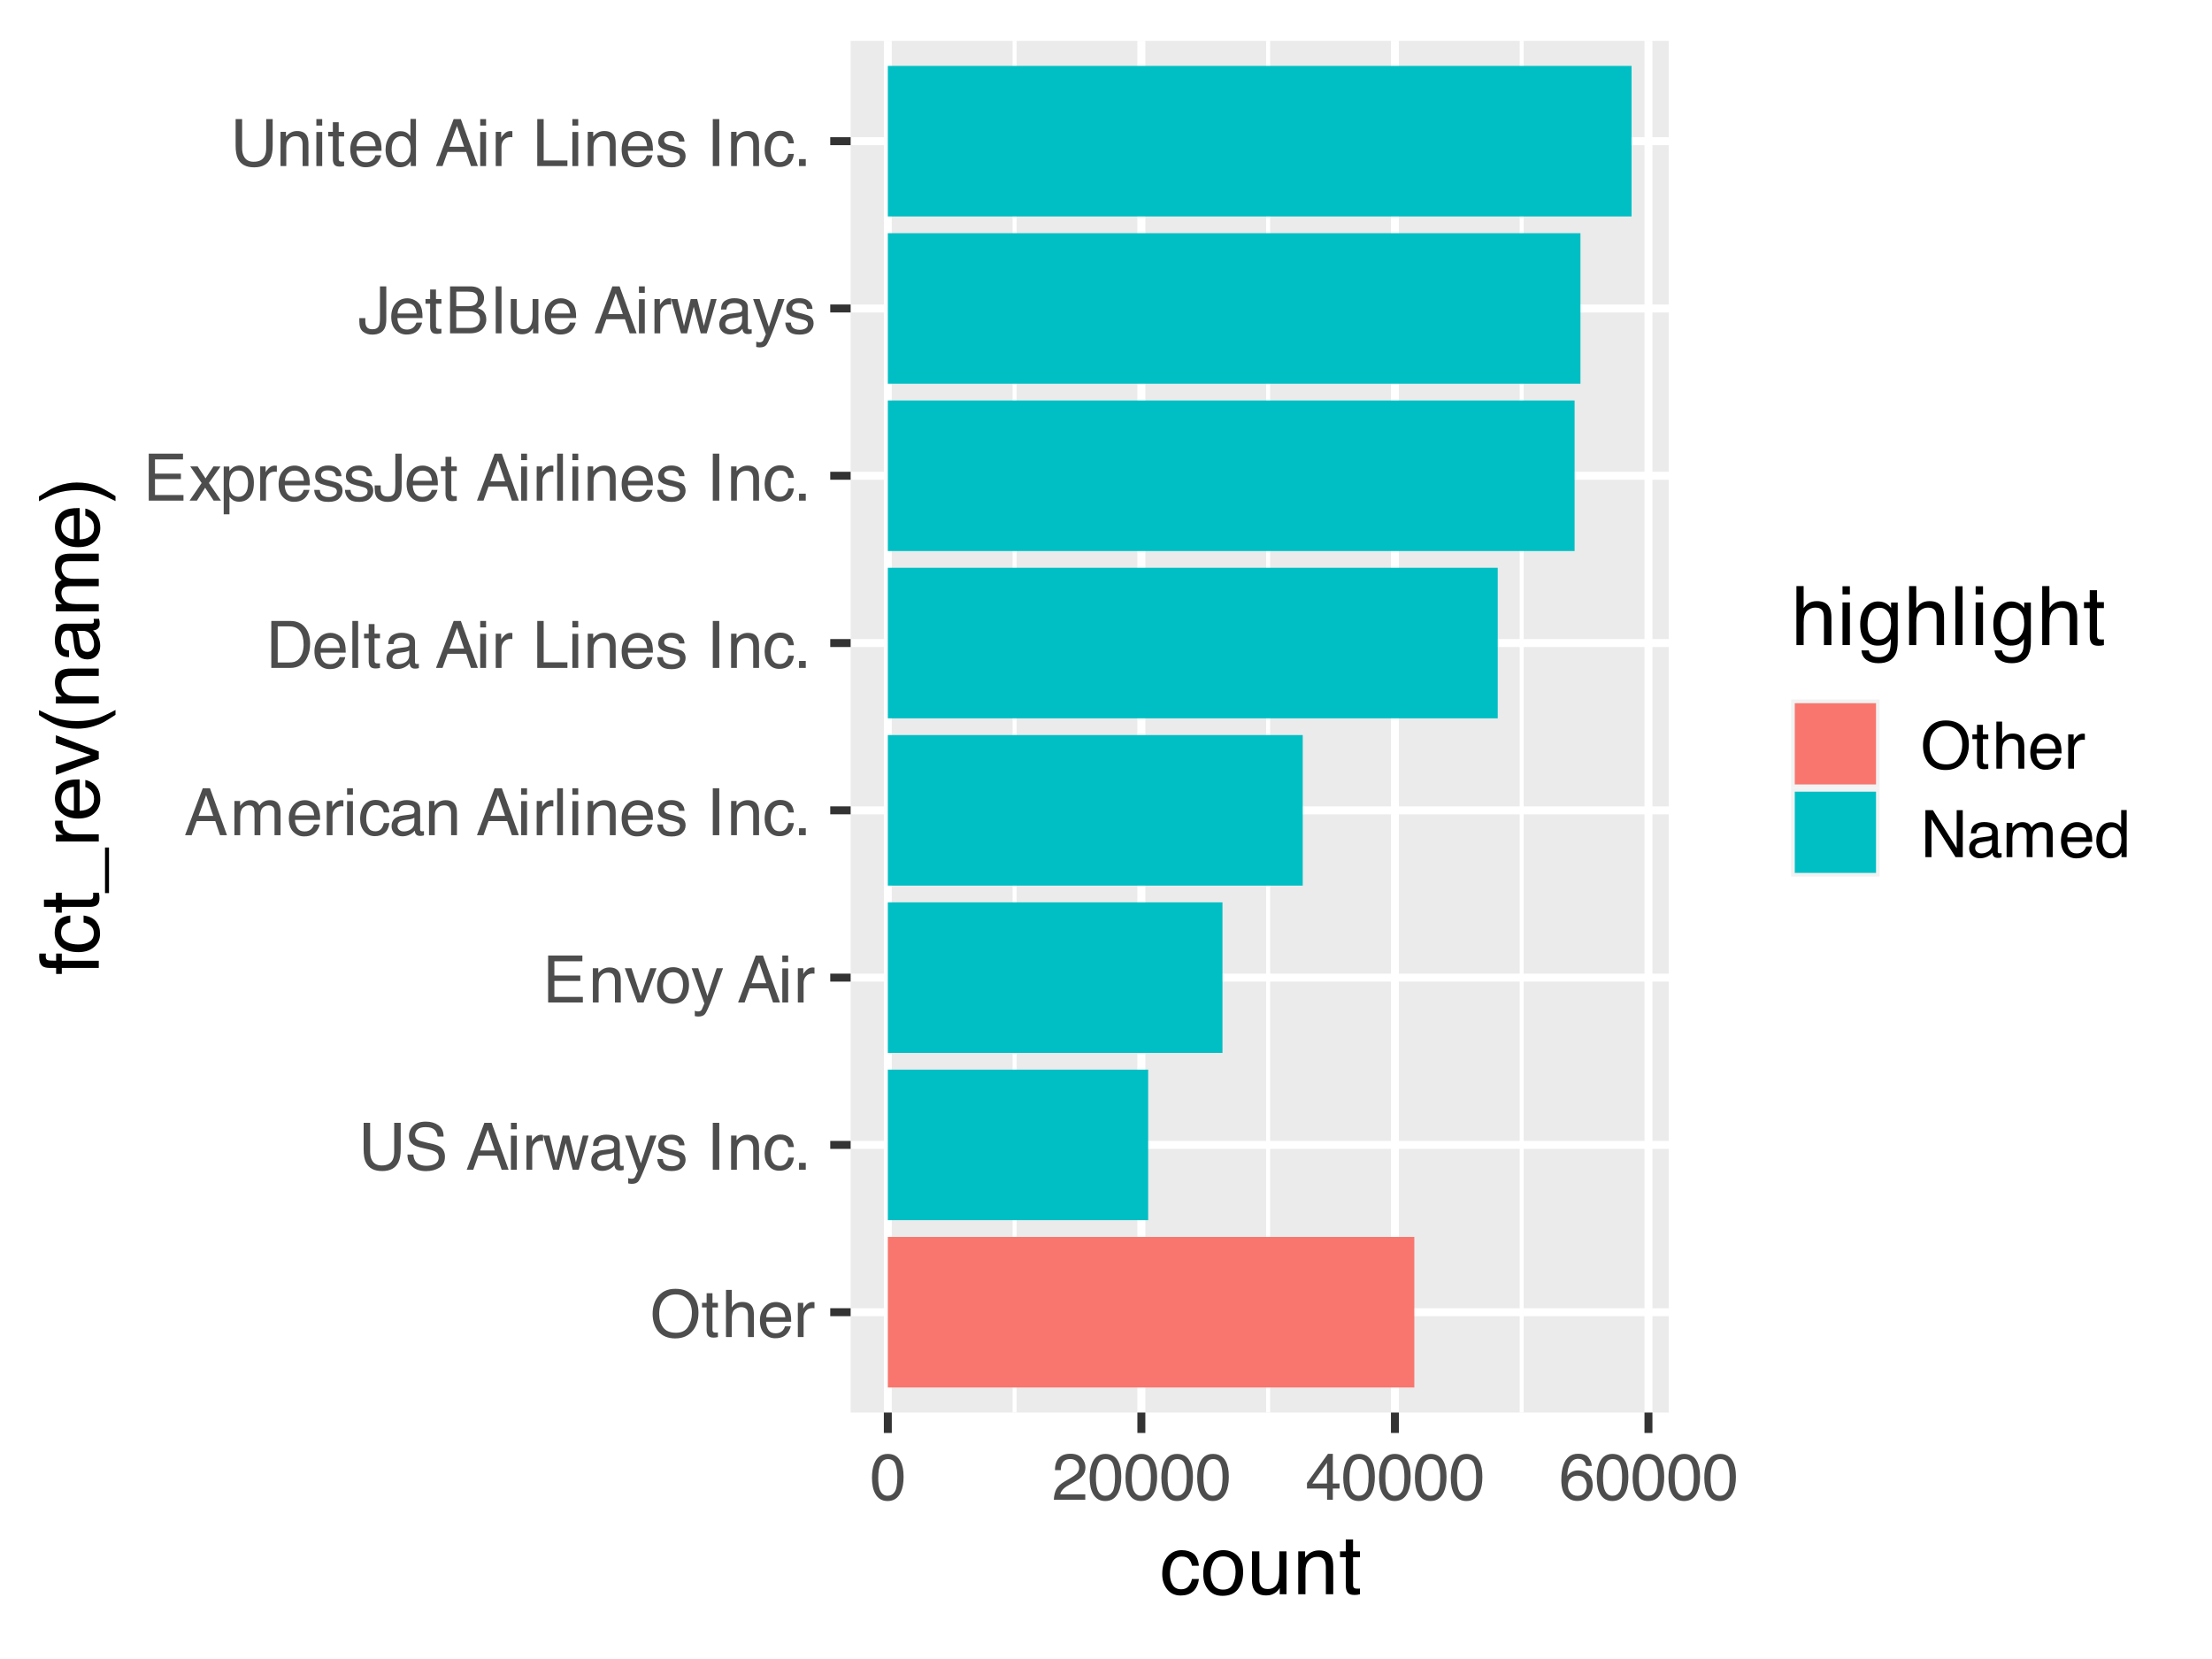 <?xml version="1.0" encoding="UTF-8"?>
<svg xmlns="http://www.w3.org/2000/svg" xmlns:xlink="http://www.w3.org/1999/xlink" width="432" height="324" viewBox="0 0 432 324">
<defs>
<g>
<g id="glyph-0-0">
<path d="M 0.406 0 L 0.406 -9.172 L 7.703 -9.172 L 7.703 0 Z M 6.547 -1.156 L 6.547 -8.031 L 1.562 -8.031 L 1.562 -1.156 Z M 6.547 -1.156 "/>
</g>
<g id="glyph-0-1">
<path d="M 4.938 -9.422 C 6.551 -9.422 7.75 -8.898 8.531 -7.859 C 9.145 -7.047 9.453 -6.008 9.453 -4.75 C 9.453 -3.375 9.102 -2.234 8.406 -1.328 C 7.582 -0.266 6.414 0.266 4.906 0.266 C 3.5 0.266 2.391 -0.195 1.578 -1.125 C 0.859 -2.031 0.5 -3.172 0.5 -4.547 C 0.5 -5.785 0.805 -6.848 1.422 -7.734 C 2.211 -8.859 3.383 -9.422 4.938 -9.422 Z M 5.062 -0.844 C 6.156 -0.844 6.945 -1.234 7.438 -2.016 C 7.926 -2.805 8.172 -3.711 8.172 -4.734 C 8.172 -5.805 7.891 -6.672 7.328 -7.328 C 6.766 -7.992 5.992 -8.328 5.016 -8.328 C 4.066 -8.328 3.289 -8 2.688 -7.344 C 2.082 -6.695 1.781 -5.738 1.781 -4.469 C 1.781 -3.445 2.035 -2.586 2.547 -1.891 C 3.066 -1.191 3.906 -0.844 5.062 -0.844 Z M 4.969 -9.422 Z M 4.969 -9.422 "/>
</g>
<g id="glyph-0-2">
<path d="M 1.047 -8.562 L 2.188 -8.562 L 2.188 -6.688 L 3.25 -6.688 L 3.25 -5.781 L 2.188 -5.781 L 2.188 -1.406 C 2.188 -1.176 2.266 -1.02 2.422 -0.938 C 2.516 -0.895 2.66 -0.875 2.859 -0.875 C 2.91 -0.875 2.969 -0.875 3.031 -0.875 C 3.094 -0.875 3.164 -0.879 3.25 -0.891 L 3.25 0 C 3.125 0.039 2.988 0.066 2.844 0.078 C 2.707 0.098 2.562 0.109 2.406 0.109 C 1.875 0.109 1.516 -0.023 1.328 -0.297 C 1.141 -0.566 1.047 -0.914 1.047 -1.344 L 1.047 -5.781 L 0.141 -5.781 L 0.141 -6.688 L 1.047 -6.688 Z M 1.047 -8.562 "/>
</g>
<g id="glyph-0-3">
<path d="M 0.828 -9.203 L 1.953 -9.203 L 1.953 -5.781 C 2.211 -6.125 2.453 -6.363 2.672 -6.5 C 3.035 -6.738 3.488 -6.859 4.031 -6.859 C 5 -6.859 5.656 -6.52 6 -5.844 C 6.188 -5.469 6.281 -4.953 6.281 -4.297 L 6.281 0 L 5.125 0 L 5.125 -4.219 C 5.125 -4.707 5.062 -5.066 4.938 -5.297 C 4.727 -5.66 4.344 -5.844 3.781 -5.844 C 3.32 -5.844 2.898 -5.68 2.516 -5.359 C 2.141 -5.047 1.953 -4.441 1.953 -3.547 L 1.953 0 L 0.828 0 Z M 0.828 -9.203 "/>
</g>
<g id="glyph-0-4">
<path d="M 3.609 -6.844 C 4.086 -6.844 4.547 -6.727 4.984 -6.5 C 5.43 -6.281 5.773 -5.992 6.016 -5.641 C 6.234 -5.305 6.379 -4.914 6.453 -4.469 C 6.523 -4.156 6.562 -3.66 6.562 -2.984 L 1.656 -2.984 C 1.676 -2.305 1.836 -1.758 2.141 -1.344 C 2.441 -0.938 2.906 -0.734 3.531 -0.734 C 4.113 -0.734 4.582 -0.926 4.938 -1.312 C 5.133 -1.539 5.273 -1.801 5.359 -2.094 L 6.469 -2.094 C 6.438 -1.852 6.336 -1.582 6.172 -1.281 C 6.016 -0.977 5.832 -0.727 5.625 -0.531 C 5.281 -0.195 4.859 0.023 4.359 0.141 C 4.086 0.203 3.781 0.234 3.438 0.234 C 2.602 0.234 1.895 -0.066 1.312 -0.672 C 0.738 -1.273 0.453 -2.125 0.453 -3.219 C 0.453 -4.289 0.742 -5.16 1.328 -5.828 C 1.91 -6.504 2.672 -6.844 3.609 -6.844 Z M 5.406 -3.875 C 5.363 -4.363 5.258 -4.754 5.094 -5.047 C 4.781 -5.586 4.266 -5.859 3.547 -5.859 C 3.023 -5.859 2.586 -5.672 2.234 -5.297 C 1.891 -4.93 1.707 -4.457 1.688 -3.875 Z M 3.5 -6.859 Z M 3.5 -6.859 "/>
</g>
<g id="glyph-0-5">
<path d="M 0.859 -6.688 L 1.922 -6.688 L 1.922 -5.531 C 2.016 -5.758 2.227 -6.035 2.562 -6.359 C 2.906 -6.68 3.301 -6.844 3.75 -6.844 C 3.77 -6.844 3.805 -6.836 3.859 -6.828 C 3.91 -6.828 3.992 -6.82 4.109 -6.812 L 4.109 -5.625 C 4.047 -5.633 3.984 -5.641 3.922 -5.641 C 3.867 -5.648 3.812 -5.656 3.75 -5.656 C 3.176 -5.656 2.738 -5.473 2.438 -5.109 C 2.133 -4.742 1.984 -4.32 1.984 -3.844 L 1.984 0 L 0.859 0 Z M 0.859 -6.688 "/>
</g>
<g id="glyph-0-6">
<path d="M 2.328 -9.172 L 2.328 -3.5 C 2.328 -2.832 2.453 -2.281 2.703 -1.844 C 3.066 -1.176 3.691 -0.844 4.578 -0.844 C 5.629 -0.844 6.344 -1.203 6.719 -1.922 C 6.926 -2.316 7.031 -2.844 7.031 -3.5 L 7.031 -9.172 L 8.297 -9.172 L 8.297 -4.031 C 8.297 -2.895 8.141 -2.023 7.828 -1.422 C 7.273 -0.305 6.223 0.25 4.672 0.25 C 3.117 0.25 2.066 -0.305 1.516 -1.422 C 1.211 -2.023 1.062 -2.895 1.062 -4.031 L 1.062 -9.172 Z M 4.688 -9.172 Z M 4.688 -9.172 "/>
</g>
<g id="glyph-0-7">
<path d="M 1.781 -2.969 C 1.812 -2.445 1.938 -2.02 2.156 -1.688 C 2.57 -1.082 3.301 -0.781 4.344 -0.781 C 4.801 -0.781 5.223 -0.848 5.609 -0.984 C 6.348 -1.242 6.719 -1.707 6.719 -2.375 C 6.719 -2.875 6.562 -3.227 6.25 -3.438 C 5.938 -3.645 5.441 -3.828 4.766 -3.984 L 3.531 -4.266 C 2.719 -4.441 2.141 -4.645 1.797 -4.875 C 1.211 -5.25 0.922 -5.816 0.922 -6.578 C 0.922 -7.41 1.207 -8.086 1.781 -8.609 C 2.352 -9.141 3.16 -9.406 4.203 -9.406 C 5.172 -9.406 5.988 -9.172 6.656 -8.703 C 7.332 -8.242 7.672 -7.504 7.672 -6.484 L 6.5 -6.484 C 6.438 -6.973 6.301 -7.348 6.094 -7.609 C 5.719 -8.086 5.078 -8.328 4.172 -8.328 C 3.43 -8.328 2.898 -8.172 2.578 -7.859 C 2.266 -7.555 2.109 -7.203 2.109 -6.797 C 2.109 -6.348 2.297 -6.02 2.672 -5.812 C 2.91 -5.676 3.469 -5.508 4.344 -5.312 L 5.625 -5.016 C 6.238 -4.879 6.719 -4.688 7.062 -4.438 C 7.645 -4.008 7.938 -3.383 7.938 -2.562 C 7.938 -1.551 7.566 -0.828 6.828 -0.391 C 6.086 0.047 5.227 0.266 4.25 0.266 C 3.102 0.266 2.207 -0.023 1.562 -0.609 C 0.914 -1.18 0.602 -1.969 0.625 -2.969 Z M 4.297 -9.422 Z M 4.297 -9.422 "/>
</g>
<g id="glyph-0-8">
</g>
<g id="glyph-0-9">
<path d="M 5.688 -3.766 L 4.297 -7.812 L 2.812 -3.766 Z M 3.641 -9.172 L 5.047 -9.172 L 8.375 0 L 7.016 0 L 6.094 -2.75 L 2.453 -2.75 L 1.469 0 L 0.188 0 Z M 3.641 -9.172 "/>
</g>
<g id="glyph-0-10">
<path d="M 0.828 -6.656 L 1.969 -6.656 L 1.969 0 L 0.828 0 Z M 0.828 -9.172 L 1.969 -9.172 L 1.969 -7.906 L 0.828 -7.906 Z M 0.828 -9.172 "/>
</g>
<g id="glyph-0-11">
<path d="M 1.344 -6.688 L 2.625 -1.422 L 3.938 -6.688 L 5.203 -6.688 L 6.516 -1.453 L 7.875 -6.688 L 9 -6.688 L 7.062 0 L 5.891 0 L 4.531 -5.188 L 3.219 0 L 2.047 0 L 0.109 -6.688 Z M 1.344 -6.688 "/>
</g>
<g id="glyph-0-12">
<path d="M 1.688 -1.781 C 1.688 -1.457 1.805 -1.203 2.047 -1.016 C 2.285 -0.828 2.566 -0.734 2.891 -0.734 C 3.285 -0.734 3.664 -0.82 4.031 -1 C 4.656 -1.312 4.969 -1.812 4.969 -2.5 L 4.969 -3.406 C 4.832 -3.32 4.656 -3.25 4.438 -3.188 C 4.227 -3.125 4.02 -3.082 3.812 -3.062 L 3.125 -2.969 C 2.719 -2.914 2.41 -2.832 2.203 -2.719 C 1.859 -2.52 1.688 -2.207 1.688 -1.781 Z M 4.406 -4.062 C 4.664 -4.094 4.844 -4.195 4.938 -4.375 C 4.977 -4.477 5 -4.625 5 -4.812 C 5 -5.195 4.863 -5.473 4.594 -5.641 C 4.32 -5.816 3.93 -5.906 3.422 -5.906 C 2.836 -5.906 2.422 -5.75 2.172 -5.438 C 2.035 -5.258 1.945 -5 1.906 -4.656 L 0.859 -4.656 C 0.879 -5.477 1.145 -6.051 1.656 -6.375 C 2.176 -6.695 2.773 -6.859 3.453 -6.859 C 4.234 -6.859 4.875 -6.707 5.375 -6.406 C 5.852 -6.102 6.094 -5.633 6.094 -5 L 6.094 -1.156 C 6.094 -1.031 6.117 -0.93 6.172 -0.859 C 6.223 -0.797 6.32 -0.766 6.469 -0.766 C 6.52 -0.766 6.578 -0.766 6.641 -0.766 C 6.703 -0.773 6.77 -0.785 6.844 -0.797 L 6.844 0.031 C 6.664 0.082 6.531 0.113 6.438 0.125 C 6.352 0.133 6.227 0.141 6.062 0.141 C 5.676 0.141 5.395 0.004 5.219 -0.266 C 5.133 -0.41 5.07 -0.617 5.031 -0.891 C 4.801 -0.586 4.473 -0.328 4.047 -0.109 C 3.617 0.109 3.145 0.219 2.625 0.219 C 2 0.219 1.488 0.031 1.094 -0.344 C 0.707 -0.719 0.516 -1.188 0.516 -1.75 C 0.516 -2.375 0.707 -2.859 1.094 -3.203 C 1.477 -3.547 1.988 -3.754 2.625 -3.828 Z M 3.484 -6.859 Z M 3.484 -6.859 "/>
</g>
<g id="glyph-0-13">
<path d="M 5 -6.688 L 6.25 -6.688 C 6.094 -6.258 5.738 -5.281 5.188 -3.75 C 4.781 -2.602 4.441 -1.664 4.172 -0.938 C 3.516 0.77 3.051 1.812 2.781 2.188 C 2.52 2.562 2.066 2.75 1.422 2.75 C 1.266 2.75 1.141 2.738 1.047 2.719 C 0.961 2.707 0.859 2.688 0.734 2.656 L 0.734 1.625 C 0.93 1.688 1.07 1.723 1.156 1.734 C 1.25 1.742 1.328 1.75 1.391 1.75 C 1.598 1.75 1.75 1.711 1.844 1.641 C 1.945 1.578 2.031 1.492 2.094 1.391 C 2.113 1.359 2.188 1.188 2.312 0.875 C 2.445 0.57 2.547 0.344 2.609 0.188 L 0.125 -6.688 L 1.406 -6.688 L 3.203 -1.25 Z M 3.188 -6.859 Z M 3.188 -6.859 "/>
</g>
<g id="glyph-0-14">
<path d="M 1.5 -2.094 C 1.531 -1.719 1.625 -1.43 1.781 -1.234 C 2.062 -0.867 2.551 -0.688 3.25 -0.688 C 3.664 -0.688 4.031 -0.773 4.344 -0.953 C 4.664 -1.141 4.828 -1.426 4.828 -1.812 C 4.828 -2.094 4.695 -2.312 4.438 -2.469 C 4.281 -2.551 3.961 -2.656 3.484 -2.781 L 2.594 -3 C 2.02 -3.145 1.598 -3.305 1.328 -3.484 C 0.836 -3.785 0.594 -4.207 0.594 -4.75 C 0.594 -5.375 0.82 -5.879 1.281 -6.266 C 1.738 -6.66 2.352 -6.859 3.125 -6.859 C 4.133 -6.859 4.863 -6.566 5.312 -5.984 C 5.582 -5.609 5.719 -5.203 5.719 -4.766 L 4.656 -4.766 C 4.633 -5.023 4.539 -5.258 4.375 -5.469 C 4.125 -5.758 3.676 -5.906 3.031 -5.906 C 2.613 -5.906 2.297 -5.82 2.078 -5.656 C 1.859 -5.5 1.75 -5.285 1.75 -5.016 C 1.75 -4.723 1.891 -4.488 2.172 -4.312 C 2.336 -4.207 2.582 -4.117 2.906 -4.047 L 3.656 -3.859 C 4.469 -3.66 5.008 -3.473 5.281 -3.297 C 5.719 -3.004 5.938 -2.551 5.938 -1.938 C 5.938 -1.344 5.707 -0.828 5.25 -0.391 C 4.801 0.035 4.113 0.25 3.188 0.25 C 2.195 0.25 1.492 0.023 1.078 -0.422 C 0.66 -0.867 0.438 -1.426 0.406 -2.094 Z M 3.156 -6.859 Z M 3.156 -6.859 "/>
</g>
<g id="glyph-0-15">
<path d="M 1.25 -9.172 L 2.516 -9.172 L 2.516 0 L 1.25 0 Z M 1.25 -9.172 "/>
</g>
<g id="glyph-0-16">
<path d="M 0.828 -6.688 L 1.891 -6.688 L 1.891 -5.75 C 2.211 -6.133 2.551 -6.41 2.906 -6.578 C 3.258 -6.754 3.648 -6.844 4.078 -6.844 C 5.023 -6.844 5.664 -6.508 6 -5.844 C 6.188 -5.488 6.281 -4.973 6.281 -4.297 L 6.281 0 L 5.141 0 L 5.141 -4.219 C 5.141 -4.625 5.078 -4.953 4.953 -5.203 C 4.754 -5.617 4.395 -5.828 3.875 -5.828 C 3.602 -5.828 3.383 -5.801 3.219 -5.75 C 2.906 -5.656 2.633 -5.473 2.406 -5.203 C 2.219 -4.984 2.094 -4.754 2.031 -4.516 C 1.977 -4.273 1.953 -3.938 1.953 -3.5 L 1.953 0 L 0.828 0 Z M 3.469 -6.859 Z M 3.469 -6.859 "/>
</g>
<g id="glyph-0-17">
<path d="M 3.406 -6.891 C 4.156 -6.891 4.766 -6.703 5.234 -6.328 C 5.711 -5.961 6 -5.332 6.094 -4.438 L 5 -4.438 C 4.938 -4.852 4.785 -5.195 4.547 -5.469 C 4.305 -5.738 3.926 -5.875 3.406 -5.875 C 2.688 -5.875 2.176 -5.523 1.875 -4.828 C 1.664 -4.379 1.562 -3.82 1.562 -3.156 C 1.562 -2.477 1.703 -1.91 1.984 -1.453 C 2.273 -0.992 2.723 -0.766 3.328 -0.766 C 3.797 -0.766 4.164 -0.906 4.438 -1.188 C 4.707 -1.477 4.895 -1.875 5 -2.375 L 6.094 -2.375 C 5.969 -1.477 5.656 -0.828 5.156 -0.422 C 4.656 -0.016 4.02 0.188 3.25 0.188 C 2.375 0.188 1.676 -0.129 1.156 -0.766 C 0.633 -1.398 0.375 -2.195 0.375 -3.156 C 0.375 -4.332 0.656 -5.25 1.219 -5.906 C 1.789 -6.562 2.52 -6.891 3.406 -6.891 Z M 3.234 -6.859 Z M 3.234 -6.859 "/>
</g>
<g id="glyph-0-18">
<path d="M 1.094 -1.359 L 2.406 -1.359 L 2.406 0 L 1.094 0 Z M 1.094 -1.359 "/>
</g>
<g id="glyph-0-19">
<path d="M 1.094 -9.172 L 7.781 -9.172 L 7.781 -8.047 L 2.312 -8.047 L 2.312 -5.266 L 7.375 -5.266 L 7.375 -4.203 L 2.312 -4.203 L 2.312 -1.094 L 7.875 -1.094 L 7.875 0 L 1.094 0 Z M 4.484 -9.172 Z M 4.484 -9.172 "/>
</g>
<g id="glyph-0-20">
<path d="M 1.375 -6.688 L 3.156 -1.25 L 5.031 -6.688 L 6.266 -6.688 L 3.734 0 L 2.531 0 L 0.062 -6.688 Z M 1.375 -6.688 "/>
</g>
<g id="glyph-0-21">
<path d="M 3.484 -0.719 C 4.223 -0.719 4.734 -1 5.016 -1.562 C 5.297 -2.133 5.438 -2.766 5.438 -3.453 C 5.438 -4.078 5.332 -4.586 5.125 -4.984 C 4.812 -5.598 4.27 -5.906 3.5 -5.906 C 2.812 -5.906 2.312 -5.641 2 -5.109 C 1.688 -4.586 1.531 -3.957 1.531 -3.219 C 1.531 -2.508 1.688 -1.914 2 -1.438 C 2.312 -0.957 2.805 -0.719 3.484 -0.719 Z M 3.531 -6.891 C 4.383 -6.891 5.109 -6.598 5.703 -6.016 C 6.305 -5.441 6.609 -4.598 6.609 -3.484 C 6.609 -2.41 6.344 -1.52 5.812 -0.812 C 5.289 -0.102 4.477 0.25 3.375 0.25 C 2.457 0.25 1.727 -0.062 1.188 -0.688 C 0.645 -1.312 0.375 -2.148 0.375 -3.203 C 0.375 -4.328 0.656 -5.223 1.219 -5.891 C 1.789 -6.555 2.562 -6.891 3.531 -6.891 Z M 3.484 -6.859 Z M 3.484 -6.859 "/>
</g>
<g id="glyph-0-22">
<path d="M 0.828 -6.688 L 1.938 -6.688 L 1.938 -5.75 C 2.207 -6.07 2.445 -6.305 2.656 -6.453 C 3.031 -6.711 3.453 -6.844 3.922 -6.844 C 4.453 -6.844 4.883 -6.711 5.219 -6.453 C 5.395 -6.297 5.562 -6.07 5.719 -5.781 C 5.969 -6.145 6.258 -6.41 6.594 -6.578 C 6.926 -6.754 7.305 -6.844 7.734 -6.844 C 8.629 -6.844 9.238 -6.52 9.562 -5.875 C 9.738 -5.52 9.828 -5.047 9.828 -4.453 L 9.828 0 L 8.656 0 L 8.656 -4.656 C 8.656 -5.094 8.539 -5.395 8.312 -5.562 C 8.094 -5.727 7.828 -5.812 7.516 -5.812 C 7.066 -5.812 6.68 -5.664 6.359 -5.375 C 6.047 -5.082 5.891 -4.586 5.891 -3.891 L 5.891 0 L 4.75 0 L 4.75 -4.375 C 4.75 -4.82 4.695 -5.148 4.594 -5.359 C 4.414 -5.672 4.094 -5.828 3.625 -5.828 C 3.207 -5.828 2.82 -5.66 2.469 -5.328 C 2.125 -5.004 1.953 -4.41 1.953 -3.547 L 1.953 0 L 0.828 0 Z M 0.828 -6.688 "/>
</g>
<g id="glyph-0-23">
<path d="M 0.859 -9.172 L 1.984 -9.172 L 1.984 0 L 0.859 0 Z M 0.859 -9.172 "/>
</g>
<g id="glyph-0-24">
<path d="M 4.5 -1.062 C 4.914 -1.062 5.258 -1.102 5.531 -1.188 C 6.02 -1.352 6.414 -1.664 6.719 -2.125 C 6.969 -2.5 7.145 -2.977 7.25 -3.562 C 7.312 -3.906 7.344 -4.223 7.344 -4.516 C 7.344 -5.648 7.117 -6.531 6.672 -7.156 C 6.223 -7.789 5.492 -8.109 4.484 -8.109 L 2.281 -8.109 L 2.281 -1.062 Z M 1.031 -9.172 L 4.75 -9.172 C 6.008 -9.172 6.988 -8.723 7.688 -7.828 C 8.301 -7.023 8.609 -5.992 8.609 -4.734 C 8.609 -3.754 8.426 -2.875 8.062 -2.094 C 7.414 -0.695 6.305 0 4.734 0 L 1.031 0 Z M 1.031 -9.172 "/>
</g>
<g id="glyph-0-25">
<path d="M 0.969 -9.172 L 2.219 -9.172 L 2.219 -1.094 L 6.859 -1.094 L 6.859 0 L 0.969 0 Z M 0.969 -9.172 "/>
</g>
<g id="glyph-0-26">
<path d="M 0.188 -6.688 L 1.641 -6.688 L 3.188 -4.344 L 4.734 -6.688 L 6.109 -6.656 L 3.844 -3.438 L 6.203 0 L 4.766 0 L 3.109 -2.516 L 1.5 0 L 0.062 0 L 2.422 -3.438 Z M 0.188 -6.688 "/>
</g>
<g id="glyph-0-27">
<path d="M 3.656 -0.75 C 4.176 -0.75 4.609 -0.969 4.953 -1.406 C 5.305 -1.852 5.484 -2.516 5.484 -3.391 C 5.484 -3.922 5.406 -4.379 5.25 -4.766 C 4.957 -5.504 4.426 -5.875 3.656 -5.875 C 2.875 -5.875 2.336 -5.484 2.047 -4.703 C 1.891 -4.285 1.812 -3.754 1.812 -3.109 C 1.812 -2.598 1.891 -2.16 2.047 -1.797 C 2.336 -1.098 2.875 -0.75 3.656 -0.75 Z M 0.734 -6.656 L 1.828 -6.656 L 1.828 -5.781 C 2.055 -6.082 2.301 -6.316 2.562 -6.484 C 2.945 -6.734 3.395 -6.859 3.906 -6.859 C 4.664 -6.859 5.305 -6.566 5.828 -5.984 C 6.359 -5.398 6.625 -4.57 6.625 -3.5 C 6.625 -2.039 6.242 -1 5.484 -0.375 C 5.004 0.02 4.441 0.219 3.797 0.219 C 3.297 0.219 2.875 0.109 2.531 -0.109 C 2.332 -0.234 2.109 -0.445 1.859 -0.75 L 1.859 2.672 L 0.734 2.672 Z M 0.734 -6.656 "/>
</g>
<g id="glyph-0-28">
<path d="M 5.484 -2.734 C 5.484 -1.961 5.367 -1.363 5.141 -0.938 C 4.711 -0.145 3.906 0.25 2.719 0.25 C 2.031 0.25 1.441 0.062 0.953 -0.312 C 0.461 -0.688 0.219 -1.352 0.219 -2.312 L 0.219 -2.969 L 1.391 -2.969 L 1.391 -2.312 C 1.391 -1.812 1.5 -1.43 1.719 -1.172 C 1.945 -0.922 2.297 -0.797 2.766 -0.797 C 3.422 -0.797 3.852 -1.023 4.062 -1.484 C 4.188 -1.766 4.25 -2.289 4.25 -3.062 L 4.25 -9.172 L 5.484 -9.172 Z M 5.484 -2.734 "/>
</g>
<g id="glyph-0-29">
<path d="M 4.422 -5.297 C 4.953 -5.297 5.363 -5.367 5.656 -5.516 C 6.113 -5.742 6.344 -6.156 6.344 -6.75 C 6.344 -7.352 6.098 -7.758 5.609 -7.969 C 5.328 -8.082 4.914 -8.141 4.375 -8.141 L 2.156 -8.141 L 2.156 -5.297 Z M 4.844 -1.062 C 5.602 -1.062 6.145 -1.281 6.469 -1.719 C 6.676 -2 6.781 -2.336 6.781 -2.734 C 6.781 -3.398 6.484 -3.852 5.891 -4.094 C 5.566 -4.227 5.145 -4.297 4.625 -4.297 L 2.156 -4.297 L 2.156 -1.062 Z M 0.938 -9.172 L 4.891 -9.172 C 5.961 -9.172 6.723 -8.852 7.172 -8.219 C 7.441 -7.832 7.578 -7.395 7.578 -6.906 C 7.578 -6.32 7.41 -5.848 7.078 -5.484 C 6.91 -5.285 6.664 -5.102 6.344 -4.938 C 6.812 -4.758 7.164 -4.562 7.406 -4.344 C 7.812 -3.938 8.016 -3.383 8.016 -2.688 C 8.016 -2.094 7.832 -1.555 7.469 -1.078 C 6.914 -0.359 6.035 0 4.828 0 L 0.938 0 Z M 0.938 -9.172 "/>
</g>
<g id="glyph-0-30">
<path d="M 1.953 -6.688 L 1.953 -2.25 C 1.953 -1.906 2.004 -1.625 2.109 -1.406 C 2.305 -1.008 2.68 -0.812 3.234 -0.812 C 4.016 -0.812 4.547 -1.16 4.828 -1.859 C 4.984 -2.234 5.062 -2.75 5.062 -3.406 L 5.062 -6.688 L 6.188 -6.688 L 6.188 0 L 5.125 0 L 5.141 -0.984 C 4.992 -0.734 4.812 -0.52 4.594 -0.344 C 4.164 0.008 3.645 0.188 3.031 0.188 C 2.07 0.188 1.422 -0.133 1.078 -0.781 C 0.891 -1.113 0.797 -1.566 0.797 -2.141 L 0.797 -6.688 Z M 3.5 -6.859 Z M 3.5 -6.859 "/>
</g>
<g id="glyph-0-31">
<path d="M 1.531 -3.266 C 1.531 -2.547 1.68 -1.945 1.984 -1.469 C 2.297 -0.988 2.785 -0.75 3.453 -0.75 C 3.973 -0.75 4.398 -0.973 4.734 -1.422 C 5.078 -1.867 5.25 -2.508 5.25 -3.344 C 5.25 -4.188 5.07 -4.812 4.719 -5.219 C 4.375 -5.625 3.945 -5.828 3.438 -5.828 C 2.875 -5.828 2.414 -5.609 2.062 -5.172 C 1.707 -4.742 1.531 -4.109 1.531 -3.266 Z M 3.234 -6.812 C 3.742 -6.812 4.172 -6.703 4.516 -6.484 C 4.711 -6.359 4.941 -6.141 5.203 -5.828 L 5.203 -9.203 L 6.281 -9.203 L 6.281 0 L 5.266 0 L 5.266 -0.938 C 5.004 -0.52 4.691 -0.219 4.328 -0.031 C 3.973 0.145 3.566 0.234 3.109 0.234 C 2.359 0.234 1.707 -0.078 1.156 -0.703 C 0.613 -1.328 0.344 -2.16 0.344 -3.203 C 0.344 -4.18 0.594 -5.023 1.094 -5.734 C 1.594 -6.453 2.305 -6.812 3.234 -6.812 Z M 3.234 -6.812 "/>
</g>
<g id="glyph-0-32">
<path d="M 3.469 -8.953 C 4.625 -8.953 5.457 -8.473 5.969 -7.516 C 6.375 -6.773 6.578 -5.766 6.578 -4.484 C 6.578 -3.266 6.395 -2.258 6.031 -1.469 C 5.508 -0.32 4.648 0.25 3.453 0.25 C 2.379 0.25 1.582 -0.219 1.062 -1.156 C 0.625 -1.938 0.406 -2.984 0.406 -4.297 C 0.406 -5.305 0.535 -6.176 0.797 -6.906 C 1.285 -8.27 2.176 -8.953 3.469 -8.953 Z M 3.453 -0.781 C 4.035 -0.781 4.5 -1.035 4.844 -1.547 C 5.188 -2.066 5.359 -3.031 5.359 -4.438 C 5.359 -5.457 5.234 -6.297 4.984 -6.953 C 4.734 -7.609 4.25 -7.938 3.531 -7.938 C 2.863 -7.938 2.379 -7.625 2.078 -7 C 1.773 -6.375 1.625 -5.457 1.625 -4.25 C 1.625 -3.332 1.719 -2.598 1.906 -2.047 C 2.207 -1.203 2.723 -0.781 3.453 -0.781 Z M 3.453 -0.781 "/>
</g>
<g id="glyph-0-33">
<path d="M 0.406 0 C 0.445 -0.77 0.602 -1.441 0.875 -2.016 C 1.156 -2.586 1.695 -3.102 2.5 -3.562 L 3.703 -4.266 C 4.234 -4.578 4.609 -4.844 4.828 -5.062 C 5.172 -5.406 5.344 -5.801 5.344 -6.25 C 5.344 -6.77 5.188 -7.18 4.875 -7.484 C 4.562 -7.797 4.145 -7.953 3.625 -7.953 C 2.852 -7.953 2.32 -7.66 2.031 -7.078 C 1.863 -6.766 1.773 -6.332 1.766 -5.781 L 0.625 -5.781 C 0.633 -6.551 0.773 -7.18 1.047 -7.672 C 1.535 -8.547 2.395 -8.984 3.625 -8.984 C 4.656 -8.984 5.406 -8.703 5.875 -8.141 C 6.344 -7.586 6.578 -6.973 6.578 -6.297 C 6.578 -5.578 6.328 -4.969 5.828 -4.469 C 5.535 -4.164 5.016 -3.805 4.266 -3.391 L 3.406 -2.906 C 3 -2.688 2.676 -2.473 2.438 -2.266 C 2.02 -1.898 1.758 -1.5 1.656 -1.062 L 6.547 -1.062 L 6.547 0 Z M 0.406 0 "/>
</g>
<g id="glyph-0-34">
<path d="M 4.234 -3.172 L 4.234 -7.219 L 1.359 -3.172 Z M 4.25 0 L 4.25 -2.188 L 0.328 -2.188 L 0.328 -3.281 L 4.422 -8.969 L 5.375 -8.969 L 5.375 -3.172 L 6.688 -3.172 L 6.688 -2.188 L 5.375 -2.188 L 5.375 0 Z M 4.25 0 "/>
</g>
<g id="glyph-0-35">
<path d="M 3.75 -8.984 C 4.75 -8.984 5.441 -8.723 5.828 -8.203 C 6.223 -7.68 6.422 -7.148 6.422 -6.609 L 5.312 -6.609 C 5.25 -6.961 5.145 -7.238 5 -7.438 C 4.727 -7.812 4.316 -8 3.766 -8 C 3.129 -8 2.625 -7.707 2.25 -7.125 C 1.883 -6.539 1.68 -5.707 1.641 -4.625 C 1.898 -5.008 2.227 -5.297 2.625 -5.484 C 2.977 -5.648 3.375 -5.734 3.812 -5.734 C 4.562 -5.734 5.211 -5.492 5.766 -5.016 C 6.328 -4.535 6.609 -3.82 6.609 -2.875 C 6.609 -2.062 6.344 -1.336 5.812 -0.703 C 5.289 -0.078 4.539 0.234 3.562 0.234 C 2.727 0.234 2.004 -0.082 1.391 -0.719 C 0.785 -1.352 0.484 -2.426 0.484 -3.938 C 0.484 -5.039 0.617 -5.984 0.891 -6.766 C 1.41 -8.242 2.363 -8.984 3.75 -8.984 Z M 3.656 -0.766 C 4.25 -0.766 4.691 -0.961 4.984 -1.359 C 5.285 -1.766 5.438 -2.238 5.438 -2.781 C 5.438 -3.238 5.301 -3.672 5.031 -4.078 C 4.77 -4.492 4.297 -4.703 3.609 -4.703 C 3.117 -4.703 2.691 -4.539 2.328 -4.219 C 1.961 -3.906 1.781 -3.426 1.781 -2.781 C 1.781 -2.207 1.945 -1.727 2.281 -1.344 C 2.613 -0.957 3.07 -0.766 3.656 -0.766 Z M 3.656 -0.766 "/>
</g>
<g id="glyph-0-36">
<path d="M 0.969 -9.172 L 2.438 -9.172 L 7.078 -1.75 L 7.078 -9.172 L 8.266 -9.172 L 8.266 0 L 6.859 0 L 2.156 -7.422 L 2.156 0 L 0.969 0 Z M 4.531 -9.172 Z M 4.531 -9.172 "/>
</g>
<g id="glyph-1-0">
<path d="M 0.516 0 L 0.516 -11.484 L 9.625 -11.484 L 9.625 0 Z M 8.188 -1.438 L 8.188 -10.047 L 1.953 -10.047 L 1.953 -1.438 Z M 8.188 -1.438 "/>
</g>
<g id="glyph-1-1">
<path d="M 4.266 -8.609 C 5.203 -8.609 5.969 -8.379 6.562 -7.922 C 7.156 -7.461 7.508 -6.676 7.625 -5.562 L 6.266 -5.562 C 6.18 -6.07 5.988 -6.5 5.688 -6.844 C 5.395 -7.188 4.922 -7.359 4.266 -7.359 C 3.367 -7.359 2.727 -6.922 2.344 -6.047 C 2.094 -5.473 1.969 -4.77 1.969 -3.938 C 1.969 -3.102 2.145 -2.398 2.5 -1.828 C 2.852 -1.254 3.41 -0.969 4.172 -0.969 C 4.754 -0.969 5.211 -1.145 5.547 -1.5 C 5.891 -1.852 6.129 -2.344 6.266 -2.969 L 7.625 -2.969 C 7.469 -1.852 7.078 -1.035 6.453 -0.516 C 5.828 -0.004 5.031 0.25 4.062 0.25 C 2.969 0.25 2.094 -0.148 1.438 -0.953 C 0.789 -1.754 0.469 -2.754 0.469 -3.953 C 0.469 -5.422 0.82 -6.562 1.531 -7.375 C 2.25 -8.195 3.16 -8.609 4.266 -8.609 Z M 4.047 -8.578 Z M 4.047 -8.578 "/>
</g>
<g id="glyph-1-2">
<path d="M 4.359 -0.906 C 5.285 -0.906 5.922 -1.258 6.266 -1.969 C 6.617 -2.676 6.797 -3.461 6.797 -4.328 C 6.797 -5.109 6.672 -5.742 6.422 -6.234 C 6.023 -7.004 5.344 -7.391 4.375 -7.391 C 3.508 -7.391 2.879 -7.062 2.484 -6.406 C 2.098 -5.75 1.906 -4.957 1.906 -4.031 C 1.906 -3.133 2.098 -2.391 2.484 -1.797 C 2.879 -1.203 3.504 -0.906 4.359 -0.906 Z M 4.406 -8.609 C 5.488 -8.609 6.398 -8.25 7.141 -7.531 C 7.891 -6.812 8.266 -5.754 8.266 -4.359 C 8.266 -3.016 7.938 -1.898 7.281 -1.016 C 6.625 -0.129 5.602 0.312 4.219 0.312 C 3.07 0.312 2.16 -0.078 1.484 -0.859 C 0.805 -1.641 0.469 -2.688 0.469 -4 C 0.469 -5.406 0.82 -6.523 1.531 -7.359 C 2.25 -8.191 3.207 -8.609 4.406 -8.609 Z M 4.359 -8.578 Z M 4.359 -8.578 "/>
</g>
<g id="glyph-1-3">
<path d="M 2.438 -8.375 L 2.438 -2.812 C 2.438 -2.383 2.504 -2.035 2.641 -1.766 C 2.891 -1.266 3.359 -1.016 4.047 -1.016 C 5.023 -1.016 5.691 -1.453 6.047 -2.328 C 6.234 -2.797 6.328 -3.441 6.328 -4.266 L 6.328 -8.375 L 7.734 -8.375 L 7.734 0 L 6.406 0 L 6.422 -1.234 C 6.242 -0.922 6.02 -0.656 5.75 -0.438 C 5.207 0.008 4.555 0.234 3.797 0.234 C 2.598 0.234 1.785 -0.164 1.359 -0.969 C 1.117 -1.395 1 -1.969 1 -2.688 L 1 -8.375 Z M 4.375 -8.578 Z M 4.375 -8.578 "/>
</g>
<g id="glyph-1-4">
<path d="M 1.031 -8.375 L 2.375 -8.375 L 2.375 -7.188 C 2.77 -7.676 3.188 -8.023 3.625 -8.234 C 4.07 -8.453 4.566 -8.562 5.109 -8.562 C 6.297 -8.562 7.098 -8.145 7.516 -7.312 C 7.742 -6.863 7.859 -6.219 7.859 -5.375 L 7.859 0 L 6.422 0 L 6.422 -5.281 C 6.422 -5.789 6.348 -6.203 6.203 -6.516 C 5.953 -7.035 5.5 -7.297 4.844 -7.297 C 4.508 -7.297 4.234 -7.258 4.016 -7.188 C 3.629 -7.07 3.289 -6.844 3 -6.5 C 2.77 -6.227 2.617 -5.941 2.547 -5.641 C 2.473 -5.348 2.438 -4.93 2.438 -4.391 L 2.438 0 L 1.031 0 Z M 4.344 -8.578 Z M 4.344 -8.578 "/>
</g>
<g id="glyph-1-5">
<path d="M 1.312 -10.703 L 2.734 -10.703 L 2.734 -8.375 L 4.078 -8.375 L 4.078 -7.219 L 2.734 -7.219 L 2.734 -1.766 C 2.734 -1.473 2.832 -1.273 3.031 -1.172 C 3.145 -1.117 3.328 -1.094 3.578 -1.094 C 3.648 -1.094 3.723 -1.094 3.797 -1.094 C 3.879 -1.094 3.973 -1.098 4.078 -1.109 L 4.078 0 C 3.91 0.051 3.738 0.086 3.562 0.109 C 3.395 0.129 3.207 0.141 3 0.141 C 2.344 0.141 1.895 -0.023 1.656 -0.359 C 1.426 -0.703 1.312 -1.145 1.312 -1.688 L 1.312 -7.219 L 0.188 -7.219 L 0.188 -8.375 L 1.312 -8.375 Z M 1.312 -10.703 "/>
</g>
<g id="glyph-1-6">
<path d="M 1.031 -11.516 L 2.438 -11.516 L 2.438 -7.234 C 2.77 -7.66 3.07 -7.957 3.344 -8.125 C 3.789 -8.426 4.352 -8.578 5.031 -8.578 C 6.25 -8.578 7.07 -8.148 7.5 -7.297 C 7.738 -6.836 7.859 -6.195 7.859 -5.375 L 7.859 0 L 6.406 0 L 6.406 -5.281 C 6.406 -5.895 6.328 -6.344 6.172 -6.625 C 5.922 -7.082 5.441 -7.312 4.734 -7.312 C 4.148 -7.312 3.617 -7.109 3.141 -6.703 C 2.672 -6.305 2.438 -5.551 2.438 -4.438 L 2.438 0 L 1.031 0 Z M 1.031 -11.516 "/>
</g>
<g id="glyph-1-7">
<path d="M 1.031 -8.328 L 2.469 -8.328 L 2.469 0 L 1.031 0 Z M 1.031 -11.484 L 2.469 -11.484 L 2.469 -9.891 L 1.031 -9.891 Z M 1.031 -11.484 "/>
</g>
<g id="glyph-1-8">
<path d="M 3.984 -8.516 C 4.641 -8.516 5.211 -8.352 5.703 -8.031 C 5.973 -7.852 6.242 -7.586 6.516 -7.234 L 6.516 -8.297 L 7.812 -8.297 L 7.812 -0.688 C 7.812 0.383 7.656 1.227 7.344 1.844 C 6.758 2.977 5.66 3.547 4.047 3.547 C 3.141 3.547 2.379 3.344 1.766 2.938 C 1.148 2.531 0.805 1.898 0.734 1.047 L 2.172 1.047 C 2.234 1.422 2.367 1.707 2.578 1.906 C 2.891 2.219 3.391 2.375 4.078 2.375 C 5.148 2.375 5.852 1.992 6.188 1.234 C 6.383 0.785 6.477 -0.016 6.469 -1.172 C 6.188 -0.742 5.848 -0.422 5.453 -0.203 C 5.055 0.004 4.531 0.109 3.875 0.109 C 2.969 0.109 2.176 -0.211 1.5 -0.859 C 0.82 -1.504 0.484 -2.57 0.484 -4.062 C 0.484 -5.457 0.82 -6.547 1.5 -7.328 C 2.188 -8.117 3.016 -8.516 3.984 -8.516 Z M 6.516 -4.219 C 6.516 -5.258 6.301 -6.031 5.875 -6.531 C 5.445 -7.031 4.906 -7.281 4.25 -7.281 C 3.258 -7.281 2.582 -6.816 2.219 -5.891 C 2.02 -5.391 1.922 -4.738 1.922 -3.938 C 1.922 -3 2.113 -2.281 2.5 -1.781 C 2.883 -1.289 3.398 -1.047 4.047 -1.047 C 5.055 -1.047 5.766 -1.504 6.172 -2.422 C 6.398 -2.93 6.516 -3.531 6.516 -4.219 Z M 4.156 -8.578 Z M 4.156 -8.578 "/>
</g>
<g id="glyph-1-9">
<path d="M 1.078 -11.484 L 2.484 -11.484 L 2.484 0 L 1.078 0 Z M 1.078 -11.484 "/>
</g>
<g id="glyph-2-0">
<path d="M 0 -0.516 L -11.484 -0.516 L -11.484 -9.625 L 0 -9.625 Z M -1.438 -8.188 L -10.047 -8.188 L -10.047 -1.953 L -1.438 -1.953 Z M -1.438 -8.188 "/>
</g>
<g id="glyph-2-1">
<path d="M -9.641 -1.391 C -10.223 -1.41 -10.648 -1.508 -10.922 -1.688 C -11.398 -2.02 -11.641 -2.656 -11.641 -3.594 C -11.641 -3.676 -11.633 -3.766 -11.625 -3.859 C -11.625 -3.953 -11.617 -4.062 -11.609 -4.188 L -10.328 -4.188 C -10.336 -4.039 -10.344 -3.93 -10.344 -3.859 C -10.352 -3.797 -10.359 -3.738 -10.359 -3.688 C -10.359 -3.258 -10.242 -3.004 -10.016 -2.922 C -9.797 -2.836 -9.234 -2.797 -8.328 -2.797 L -8.328 -4.188 L -7.219 -4.188 L -7.219 -2.781 L 0 -2.781 L 0 -1.391 L -7.219 -1.391 L -7.219 -0.219 L -8.328 -0.219 L -8.328 -1.391 Z M -9.641 -1.391 "/>
</g>
<g id="glyph-2-2">
<path d="M -8.609 -4.266 C -8.609 -5.203 -8.379 -5.969 -7.922 -6.562 C -7.461 -7.156 -6.676 -7.508 -5.562 -7.625 L -5.562 -6.266 C -6.07 -6.18 -6.5 -5.988 -6.844 -5.688 C -7.188 -5.395 -7.359 -4.922 -7.359 -4.266 C -7.359 -3.367 -6.922 -2.727 -6.047 -2.344 C -5.473 -2.094 -4.77 -1.969 -3.938 -1.969 C -3.102 -1.969 -2.398 -2.145 -1.828 -2.5 C -1.254 -2.852 -0.969 -3.41 -0.969 -4.172 C -0.969 -4.754 -1.145 -5.211 -1.5 -5.547 C -1.852 -5.891 -2.344 -6.129 -2.969 -6.266 L -2.969 -7.625 C -1.852 -7.469 -1.035 -7.078 -0.516 -6.453 C -0.004 -5.828 0.25 -5.031 0.25 -4.062 C 0.25 -2.969 -0.148 -2.094 -0.953 -1.438 C -1.754 -0.789 -2.754 -0.469 -3.953 -0.469 C -5.422 -0.469 -6.562 -0.82 -7.375 -1.531 C -8.195 -2.25 -8.609 -3.16 -8.609 -4.266 Z M -8.578 -4.047 Z M -8.578 -4.047 "/>
</g>
<g id="glyph-2-3">
<path d="M -10.703 -1.312 L -10.703 -2.734 L -8.375 -2.734 L -8.375 -4.078 L -7.219 -4.078 L -7.219 -2.734 L -1.766 -2.734 C -1.473 -2.734 -1.273 -2.832 -1.172 -3.031 C -1.117 -3.145 -1.094 -3.328 -1.094 -3.578 C -1.094 -3.648 -1.094 -3.723 -1.094 -3.797 C -1.094 -3.879 -1.098 -3.973 -1.109 -4.078 L 0 -4.078 C 0.051 -3.91 0.086 -3.738 0.109 -3.562 C 0.129 -3.395 0.141 -3.207 0.141 -3 C 0.141 -2.344 -0.023 -1.895 -0.359 -1.656 C -0.703 -1.426 -1.145 -1.312 -1.688 -1.312 L -7.219 -1.312 L -7.219 -0.188 L -8.375 -0.188 L -8.375 -1.312 Z M -10.703 -1.312 "/>
</g>
<g id="glyph-2-4">
<path d="M 2 0 L 1.219 0 L 1.219 -8.906 L 2 -8.906 Z M 2 0 "/>
</g>
<g id="glyph-2-5">
<path d="M -8.375 -1.078 L -8.375 -2.406 L -6.922 -2.406 C -7.203 -2.52 -7.547 -2.789 -7.953 -3.219 C -8.359 -3.645 -8.562 -4.133 -8.562 -4.688 C -8.562 -4.719 -8.555 -4.766 -8.547 -4.828 C -8.547 -4.891 -8.535 -4.992 -8.516 -5.141 L -7.031 -5.141 C -7.051 -5.055 -7.062 -4.977 -7.062 -4.906 C -7.07 -4.844 -7.078 -4.77 -7.078 -4.688 C -7.078 -3.977 -6.848 -3.43 -6.391 -3.047 C -5.93 -2.672 -5.406 -2.484 -4.812 -2.484 L 0 -2.484 L 0 -1.078 Z M -8.375 -1.078 "/>
</g>
<g id="glyph-2-6">
<path d="M -8.562 -4.516 C -8.562 -5.109 -8.422 -5.68 -8.141 -6.234 C -7.859 -6.797 -7.5 -7.223 -7.062 -7.516 C -6.633 -7.797 -6.141 -7.984 -5.578 -8.078 C -5.191 -8.16 -4.578 -8.203 -3.734 -8.203 L -3.734 -2.078 C -2.891 -2.098 -2.207 -2.297 -1.688 -2.672 C -1.176 -3.047 -0.922 -3.629 -0.922 -4.422 C -0.922 -5.148 -1.164 -5.734 -1.656 -6.172 C -1.938 -6.422 -2.258 -6.598 -2.625 -6.703 L -2.625 -8.094 C -2.32 -8.051 -1.977 -7.926 -1.594 -7.719 C -1.219 -7.52 -0.91 -7.289 -0.672 -7.031 C -0.254 -6.602 0.023 -6.078 0.172 -5.453 C 0.254 -5.109 0.297 -4.723 0.297 -4.297 C 0.297 -3.254 -0.082 -2.367 -0.844 -1.641 C -1.602 -0.922 -2.664 -0.562 -4.031 -0.562 C -5.375 -0.562 -6.461 -0.926 -7.297 -1.656 C -8.141 -2.383 -8.562 -3.336 -8.562 -4.516 Z M -4.859 -6.766 C -5.461 -6.703 -5.945 -6.566 -6.312 -6.359 C -6.988 -5.973 -7.328 -5.332 -7.328 -4.438 C -7.328 -3.789 -7.094 -3.25 -6.625 -2.812 C -6.164 -2.375 -5.578 -2.141 -4.859 -2.109 Z M -8.578 -4.391 Z M -8.578 -4.391 "/>
</g>
<g id="glyph-2-7">
<path d="M -8.375 -1.719 L -1.562 -3.953 L -8.375 -6.297 L -8.375 -7.828 L 0 -4.672 L 0 -3.172 L -8.375 -0.094 Z M -8.375 -1.719 "/>
</g>
<g id="glyph-2-8">
<path d="M -11.672 -4.734 C -10.078 -3.922 -8.906 -3.391 -8.156 -3.141 C -7.02 -2.773 -5.703 -2.594 -4.203 -2.594 C -2.691 -2.594 -1.312 -2.801 -0.062 -3.219 C 0.707 -3.477 1.816 -3.992 3.266 -4.766 L 3.266 -3.812 C 2.078 -3.051 1.316 -2.578 0.984 -2.391 C 0.66 -2.211 0.219 -2.02 -0.344 -1.812 C -1.113 -1.52 -1.938 -1.316 -2.812 -1.203 C -3.27 -1.141 -3.703 -1.109 -4.109 -1.109 C -5.648 -1.109 -7.023 -1.352 -8.234 -1.844 C -8.992 -2.145 -10.141 -2.785 -11.672 -3.766 Z M -11.672 -4.734 "/>
</g>
<g id="glyph-2-9">
<path d="M -8.375 -1.031 L -8.375 -2.375 L -7.188 -2.375 C -7.676 -2.77 -8.023 -3.188 -8.234 -3.625 C -8.453 -4.07 -8.562 -4.566 -8.562 -5.109 C -8.562 -6.297 -8.145 -7.098 -7.312 -7.516 C -6.863 -7.742 -6.219 -7.859 -5.375 -7.859 L 0 -7.859 L 0 -6.422 L -5.281 -6.422 C -5.789 -6.422 -6.203 -6.348 -6.516 -6.203 C -7.035 -5.953 -7.297 -5.5 -7.297 -4.844 C -7.297 -4.508 -7.258 -4.234 -7.188 -4.016 C -7.07 -3.629 -6.844 -3.289 -6.5 -3 C -6.227 -2.77 -5.941 -2.617 -5.641 -2.547 C -5.348 -2.473 -4.93 -2.438 -4.391 -2.438 L 0 -2.438 L 0 -1.031 Z M -8.578 -4.344 Z M -8.578 -4.344 "/>
</g>
<g id="glyph-2-10">
<path d="M -2.234 -2.109 C -1.828 -2.109 -1.504 -2.254 -1.266 -2.547 C -1.035 -2.848 -0.922 -3.203 -0.922 -3.609 C -0.922 -4.109 -1.035 -4.586 -1.266 -5.047 C -1.641 -5.828 -2.258 -6.219 -3.125 -6.219 L -4.266 -6.219 C -4.148 -6.051 -4.055 -5.832 -3.984 -5.562 C -3.91 -5.289 -3.859 -5.023 -3.828 -4.766 L -3.719 -3.906 C -3.656 -3.395 -3.551 -3.016 -3.406 -2.766 C -3.156 -2.328 -2.766 -2.109 -2.234 -2.109 Z M -5.078 -5.516 C -5.117 -5.836 -5.254 -6.055 -5.484 -6.172 C -5.609 -6.234 -5.785 -6.266 -6.016 -6.266 C -6.492 -6.266 -6.844 -6.094 -7.062 -5.75 C -7.281 -5.406 -7.391 -4.914 -7.391 -4.281 C -7.391 -3.551 -7.191 -3.031 -6.797 -2.719 C -6.578 -2.551 -6.25 -2.441 -5.812 -2.391 L -5.812 -1.078 C -6.844 -1.098 -7.562 -1.43 -7.969 -2.078 C -8.375 -2.723 -8.578 -3.469 -8.578 -4.312 C -8.578 -5.301 -8.391 -6.102 -8.016 -6.719 C -7.641 -7.32 -7.055 -7.625 -6.266 -7.625 L -1.438 -7.625 C -1.289 -7.625 -1.172 -7.656 -1.078 -7.719 C -0.992 -7.781 -0.953 -7.906 -0.953 -8.094 C -0.953 -8.156 -0.957 -8.223 -0.969 -8.297 C -0.977 -8.379 -0.988 -8.469 -1 -8.562 L 0.047 -8.562 C 0.109 -8.344 0.145 -8.176 0.156 -8.062 C 0.176 -7.945 0.188 -7.789 0.188 -7.594 C 0.188 -7.102 0.008 -6.75 -0.344 -6.531 C -0.52 -6.414 -0.773 -6.336 -1.109 -6.297 C -0.734 -6.004 -0.406 -5.586 -0.125 -5.047 C 0.145 -4.516 0.281 -3.926 0.281 -3.281 C 0.281 -2.508 0.047 -1.875 -0.422 -1.375 C -0.898 -0.883 -1.492 -0.641 -2.203 -0.641 C -2.973 -0.641 -3.57 -0.879 -4 -1.359 C -4.426 -1.848 -4.691 -2.488 -4.797 -3.281 Z M -8.578 -4.359 Z M -8.578 -4.359 "/>
</g>
<g id="glyph-2-11">
<path d="M -8.375 -1.031 L -8.375 -2.422 L -7.188 -2.422 C -7.594 -2.754 -7.891 -3.055 -8.078 -3.328 C -8.398 -3.797 -8.562 -4.32 -8.562 -4.906 C -8.562 -5.57 -8.395 -6.109 -8.062 -6.516 C -7.875 -6.742 -7.598 -6.953 -7.234 -7.141 C -7.68 -7.453 -8.016 -7.816 -8.234 -8.234 C -8.453 -8.66 -8.562 -9.141 -8.562 -9.672 C -8.562 -10.797 -8.156 -11.562 -7.344 -11.969 C -6.906 -12.188 -6.316 -12.297 -5.578 -12.297 L 0 -12.297 L 0 -10.828 L -5.812 -10.828 C -6.375 -10.828 -6.758 -10.688 -6.969 -10.406 C -7.176 -10.133 -7.281 -9.797 -7.281 -9.391 C -7.281 -8.836 -7.094 -8.363 -6.719 -7.969 C -6.352 -7.57 -5.738 -7.375 -4.875 -7.375 L 0 -7.375 L 0 -5.938 L -5.469 -5.938 C -6.031 -5.938 -6.441 -5.867 -6.703 -5.734 C -7.098 -5.523 -7.297 -5.129 -7.297 -4.547 C -7.297 -4.016 -7.086 -3.531 -6.672 -3.094 C -6.266 -2.656 -5.52 -2.438 -4.438 -2.438 L 0 -2.438 L 0 -1.031 Z M -8.375 -1.031 "/>
</g>
<g id="glyph-2-12">
<path d="M 3.266 -0.562 C 1.648 -1.383 0.473 -1.914 -0.266 -2.156 C -1.391 -2.52 -2.703 -2.703 -4.203 -2.703 C -5.711 -2.703 -7.094 -2.492 -8.344 -2.078 C -9.113 -1.816 -10.223 -1.301 -11.672 -0.531 L -11.672 -1.484 C -10.391 -2.285 -9.598 -2.77 -9.297 -2.938 C -8.992 -3.102 -8.582 -3.285 -8.062 -3.484 C -7.406 -3.734 -6.758 -3.91 -6.125 -4.016 C -5.488 -4.129 -4.879 -4.188 -4.297 -4.188 C -2.754 -4.188 -1.379 -3.941 -0.172 -3.453 C 0.609 -3.141 1.754 -2.5 3.266 -1.531 Z M 3.266 -0.562 "/>
</g>
</g>
<clipPath id="clip-0">
<path clip-rule="nonzero" d="M 166.129 7.969 L 325.898 7.969 L 325.898 275.871 L 166.129 275.871 Z M 166.129 7.969 "/>
</clipPath>
<clipPath id="clip-1">
<path clip-rule="nonzero" d="M 197 7.969 L 199 7.969 L 199 275.871 L 197 275.871 Z M 197 7.969 "/>
</clipPath>
<clipPath id="clip-2">
<path clip-rule="nonzero" d="M 247 7.969 L 249 7.969 L 249 275.871 L 247 275.871 Z M 247 7.969 "/>
</clipPath>
<clipPath id="clip-3">
<path clip-rule="nonzero" d="M 296 7.969 L 298 7.969 L 298 275.871 L 296 275.871 Z M 296 7.969 "/>
</clipPath>
<clipPath id="clip-4">
<path clip-rule="nonzero" d="M 166.129 255 L 325.898 255 L 325.898 258 L 166.129 258 Z M 166.129 255 "/>
</clipPath>
<clipPath id="clip-5">
<path clip-rule="nonzero" d="M 166.129 222 L 325.898 222 L 325.898 225 L 166.129 225 Z M 166.129 222 "/>
</clipPath>
<clipPath id="clip-6">
<path clip-rule="nonzero" d="M 166.129 190 L 325.898 190 L 325.898 192 L 166.129 192 Z M 166.129 190 "/>
</clipPath>
<clipPath id="clip-7">
<path clip-rule="nonzero" d="M 166.129 157 L 325.898 157 L 325.898 160 L 166.129 160 Z M 166.129 157 "/>
</clipPath>
<clipPath id="clip-8">
<path clip-rule="nonzero" d="M 166.129 124 L 325.898 124 L 325.898 127 L 166.129 127 Z M 166.129 124 "/>
</clipPath>
<clipPath id="clip-9">
<path clip-rule="nonzero" d="M 166.129 92 L 325.898 92 L 325.898 94 L 166.129 94 Z M 166.129 92 "/>
</clipPath>
<clipPath id="clip-10">
<path clip-rule="nonzero" d="M 166.129 59 L 325.898 59 L 325.898 62 L 166.129 62 Z M 166.129 59 "/>
</clipPath>
<clipPath id="clip-11">
<path clip-rule="nonzero" d="M 166.129 26 L 325.898 26 L 325.898 29 L 166.129 29 Z M 166.129 26 "/>
</clipPath>
<clipPath id="clip-12">
<path clip-rule="nonzero" d="M 172 7.969 L 175 7.969 L 175 275.871 L 172 275.871 Z M 172 7.969 "/>
</clipPath>
<clipPath id="clip-13">
<path clip-rule="nonzero" d="M 222 7.969 L 224 7.969 L 224 275.871 L 222 275.871 Z M 222 7.969 "/>
</clipPath>
<clipPath id="clip-14">
<path clip-rule="nonzero" d="M 271 7.969 L 274 7.969 L 274 275.871 L 271 275.871 Z M 271 7.969 "/>
</clipPath>
<clipPath id="clip-15">
<path clip-rule="nonzero" d="M 321 7.969 L 323 7.969 L 323 275.871 L 321 275.871 Z M 321 7.969 "/>
</clipPath>
</defs>
<rect x="-43.2" y="-32.4" width="518.4" height="388.8" fill="rgb(100%, 100%, 100%)" fill-opacity="1"/>
<rect x="-43.2" y="-32.4" width="518.4" height="388.8" fill="rgb(100%, 100%, 100%)" fill-opacity="1"/>
<path fill="none" stroke-width="1.552" stroke-linecap="round" stroke-linejoin="round" stroke="rgb(100%, 100%, 100%)" stroke-opacity="1" stroke-miterlimit="10" d="M 0 324 L 432 324 L 432 0 L 0 0 Z M 0 324 "/>
<g clip-path="url(#clip-0)">
<path fill-rule="nonzero" fill="rgb(92.157%, 92.157%, 92.157%)" fill-opacity="1" d="M 166.129 275.871 L 325.898 275.871 L 325.898 7.969 L 166.129 7.969 Z M 166.129 275.871 "/>
</g>
<g clip-path="url(#clip-1)">
<path fill="none" stroke-width="0.776" stroke-linecap="butt" stroke-linejoin="round" stroke="rgb(100%, 100%, 100%)" stroke-opacity="1" stroke-miterlimit="10" d="M 198.148 275.871 L 198.148 7.969 "/>
</g>
<g clip-path="url(#clip-2)">
<path fill="none" stroke-width="0.776" stroke-linecap="butt" stroke-linejoin="round" stroke="rgb(100%, 100%, 100%)" stroke-opacity="1" stroke-miterlimit="10" d="M 247.668 275.871 L 247.668 7.969 "/>
</g>
<g clip-path="url(#clip-3)">
<path fill="none" stroke-width="0.776" stroke-linecap="butt" stroke-linejoin="round" stroke="rgb(100%, 100%, 100%)" stroke-opacity="1" stroke-miterlimit="10" d="M 297.184 275.871 L 297.184 7.969 "/>
</g>
<g clip-path="url(#clip-4)">
<path fill="none" stroke-width="1.552" stroke-linecap="butt" stroke-linejoin="round" stroke="rgb(100%, 100%, 100%)" stroke-opacity="1" stroke-miterlimit="10" d="M 166.129 256.27 L 325.898 256.27 "/>
</g>
<g clip-path="url(#clip-5)">
<path fill="none" stroke-width="1.552" stroke-linecap="butt" stroke-linejoin="round" stroke="rgb(100%, 100%, 100%)" stroke-opacity="1" stroke-miterlimit="10" d="M 166.129 223.598 L 325.898 223.598 "/>
</g>
<g clip-path="url(#clip-6)">
<path fill="none" stroke-width="1.552" stroke-linecap="butt" stroke-linejoin="round" stroke="rgb(100%, 100%, 100%)" stroke-opacity="1" stroke-miterlimit="10" d="M 166.129 190.926 L 325.898 190.926 "/>
</g>
<g clip-path="url(#clip-7)">
<path fill="none" stroke-width="1.552" stroke-linecap="butt" stroke-linejoin="round" stroke="rgb(100%, 100%, 100%)" stroke-opacity="1" stroke-miterlimit="10" d="M 166.129 158.258 L 325.898 158.258 "/>
</g>
<g clip-path="url(#clip-8)">
<path fill="none" stroke-width="1.552" stroke-linecap="butt" stroke-linejoin="round" stroke="rgb(100%, 100%, 100%)" stroke-opacity="1" stroke-miterlimit="10" d="M 166.129 125.586 L 325.898 125.586 "/>
</g>
<g clip-path="url(#clip-9)">
<path fill="none" stroke-width="1.552" stroke-linecap="butt" stroke-linejoin="round" stroke="rgb(100%, 100%, 100%)" stroke-opacity="1" stroke-miterlimit="10" d="M 166.129 92.914 L 325.898 92.914 "/>
</g>
<g clip-path="url(#clip-10)">
<path fill="none" stroke-width="1.552" stroke-linecap="butt" stroke-linejoin="round" stroke="rgb(100%, 100%, 100%)" stroke-opacity="1" stroke-miterlimit="10" d="M 166.129 60.242 L 325.898 60.242 "/>
</g>
<g clip-path="url(#clip-11)">
<path fill="none" stroke-width="1.552" stroke-linecap="butt" stroke-linejoin="round" stroke="rgb(100%, 100%, 100%)" stroke-opacity="1" stroke-miterlimit="10" d="M 166.129 27.574 L 325.898 27.574 "/>
</g>
<g clip-path="url(#clip-12)">
<path fill="none" stroke-width="1.552" stroke-linecap="butt" stroke-linejoin="round" stroke="rgb(100%, 100%, 100%)" stroke-opacity="1" stroke-miterlimit="10" d="M 173.391 275.871 L 173.391 7.969 "/>
</g>
<g clip-path="url(#clip-13)">
<path fill="none" stroke-width="1.552" stroke-linecap="butt" stroke-linejoin="round" stroke="rgb(100%, 100%, 100%)" stroke-opacity="1" stroke-miterlimit="10" d="M 222.906 275.871 L 222.906 7.969 "/>
</g>
<g clip-path="url(#clip-14)">
<path fill="none" stroke-width="1.552" stroke-linecap="butt" stroke-linejoin="round" stroke="rgb(100%, 100%, 100%)" stroke-opacity="1" stroke-miterlimit="10" d="M 272.426 275.871 L 272.426 7.969 "/>
</g>
<g clip-path="url(#clip-15)">
<path fill="none" stroke-width="1.552" stroke-linecap="butt" stroke-linejoin="round" stroke="rgb(100%, 100%, 100%)" stroke-opacity="1" stroke-miterlimit="10" d="M 321.941 275.871 L 321.941 7.969 "/>
</g>
<path fill-rule="nonzero" fill="rgb(97.255%, 46.275%, 42.745%)" fill-opacity="1" d="M 173.391 270.973 L 276.215 270.973 L 276.215 241.57 L 173.391 241.57 Z M 173.391 270.973 "/>
<path fill-rule="nonzero" fill="rgb(0%, 74.902%, 76.863%)" fill-opacity="1" d="M 173.391 238.301 L 224.234 238.301 L 224.234 208.898 L 173.391 208.898 Z M 173.391 238.301 "/>
<path fill-rule="nonzero" fill="rgb(0%, 74.902%, 76.863%)" fill-opacity="1" d="M 173.391 205.629 L 238.746 205.629 L 238.746 176.227 L 173.391 176.227 Z M 173.391 205.629 "/>
<path fill-rule="nonzero" fill="rgb(0%, 74.902%, 76.863%)" fill-opacity="1" d="M 173.391 172.957 L 254.422 172.957 L 254.422 143.555 L 173.391 143.555 Z M 173.391 172.957 "/>
<path fill-rule="nonzero" fill="rgb(0%, 74.902%, 76.863%)" fill-opacity="1" d="M 173.391 140.289 L 292.504 140.289 L 292.504 110.887 L 173.391 110.887 Z M 173.391 140.289 "/>
<path fill-rule="nonzero" fill="rgb(0%, 74.902%, 76.863%)" fill-opacity="1" d="M 173.391 107.617 L 307.516 107.617 L 307.516 78.215 L 173.391 78.215 Z M 173.391 107.617 "/>
<path fill-rule="nonzero" fill="rgb(0%, 74.902%, 76.863%)" fill-opacity="1" d="M 173.391 74.945 L 308.66 74.945 L 308.66 45.543 L 173.391 45.543 Z M 173.391 74.945 "/>
<path fill-rule="nonzero" fill="rgb(0%, 74.902%, 76.863%)" fill-opacity="1" d="M 173.391 42.273 L 318.637 42.273 L 318.637 12.871 L 173.391 12.871 Z M 173.391 42.273 "/>
<g fill="rgb(30.196%, 30.196%, 30.196%)" fill-opacity="1">
<use xlink:href="#glyph-0-1" x="126.957" y="261.126"/>
<use xlink:href="#glyph-0-2" x="136.957" y="261.126"/>
<use xlink:href="#glyph-0-3" x="140.957" y="261.126"/>
<use xlink:href="#glyph-0-4" x="147.957" y="261.126"/>
<use xlink:href="#glyph-0-5" x="154.957" y="261.126"/>
</g>
<g fill="rgb(30.196%, 30.196%, 30.196%)" fill-opacity="1">
<use xlink:href="#glyph-0-6" x="69.957" y="228.454"/>
<use xlink:href="#glyph-0-7" x="78.957" y="228.454"/>
<use xlink:href="#glyph-0-8" x="87.957" y="228.454"/>
<use xlink:href="#glyph-0-9" x="90.957" y="228.454"/>
<use xlink:href="#glyph-0-10" x="98.957" y="228.454"/>
<use xlink:href="#glyph-0-5" x="101.957" y="228.454"/>
<use xlink:href="#glyph-0-11" x="105.957" y="228.454"/>
<use xlink:href="#glyph-0-12" x="114.957" y="228.454"/>
<use xlink:href="#glyph-0-13" x="121.957" y="228.454"/>
<use xlink:href="#glyph-0-14" x="127.957" y="228.454"/>
<use xlink:href="#glyph-0-8" x="133.957" y="228.454"/>
<use xlink:href="#glyph-0-15" x="137.957" y="228.454"/>
<use xlink:href="#glyph-0-16" x="141.957" y="228.454"/>
<use xlink:href="#glyph-0-17" x="148.957" y="228.454"/>
<use xlink:href="#glyph-0-18" x="154.957" y="228.454"/>
</g>
<g fill="rgb(30.196%, 30.196%, 30.196%)" fill-opacity="1">
<use xlink:href="#glyph-0-19" x="105.957" y="195.782"/>
<use xlink:href="#glyph-0-16" x="114.957" y="195.782"/>
<use xlink:href="#glyph-0-20" x="121.957" y="195.782"/>
<use xlink:href="#glyph-0-21" x="127.957" y="195.782"/>
<use xlink:href="#glyph-0-13" x="134.957" y="195.782"/>
<use xlink:href="#glyph-0-8" x="140.957" y="195.782"/>
<use xlink:href="#glyph-0-9" x="143.957" y="195.782"/>
<use xlink:href="#glyph-0-10" x="151.957" y="195.782"/>
<use xlink:href="#glyph-0-5" x="154.957" y="195.782"/>
</g>
<g fill="rgb(30.196%, 30.196%, 30.196%)" fill-opacity="1">
<use xlink:href="#glyph-0-9" x="35.957" y="163.114"/>
<use xlink:href="#glyph-0-22" x="44.957" y="163.114"/>
<use xlink:href="#glyph-0-4" x="55.957" y="163.114"/>
<use xlink:href="#glyph-0-5" x="62.957" y="163.114"/>
<use xlink:href="#glyph-0-10" x="66.957" y="163.114"/>
<use xlink:href="#glyph-0-17" x="69.957" y="163.114"/>
<use xlink:href="#glyph-0-12" x="75.957" y="163.114"/>
<use xlink:href="#glyph-0-16" x="82.957" y="163.114"/>
<use xlink:href="#glyph-0-8" x="89.957" y="163.114"/>
<use xlink:href="#glyph-0-9" x="92.957" y="163.114"/>
<use xlink:href="#glyph-0-10" x="100.957" y="163.114"/>
<use xlink:href="#glyph-0-5" x="103.957" y="163.114"/>
<use xlink:href="#glyph-0-23" x="107.957" y="163.114"/>
<use xlink:href="#glyph-0-10" x="110.957" y="163.114"/>
<use xlink:href="#glyph-0-16" x="113.957" y="163.114"/>
<use xlink:href="#glyph-0-4" x="120.957" y="163.114"/>
<use xlink:href="#glyph-0-14" x="127.957" y="163.114"/>
<use xlink:href="#glyph-0-8" x="133.957" y="163.114"/>
<use xlink:href="#glyph-0-15" x="137.957" y="163.114"/>
<use xlink:href="#glyph-0-16" x="141.957" y="163.114"/>
<use xlink:href="#glyph-0-17" x="148.957" y="163.114"/>
<use xlink:href="#glyph-0-18" x="154.957" y="163.114"/>
</g>
<g fill="rgb(30.196%, 30.196%, 30.196%)" fill-opacity="1">
<use xlink:href="#glyph-0-24" x="51.957" y="130.442"/>
<use xlink:href="#glyph-0-4" x="60.957" y="130.442"/>
<use xlink:href="#glyph-0-23" x="67.957" y="130.442"/>
<use xlink:href="#glyph-0-2" x="70.957" y="130.442"/>
<use xlink:href="#glyph-0-12" x="74.957" y="130.442"/>
<use xlink:href="#glyph-0-8" x="81.957" y="130.442"/>
<use xlink:href="#glyph-0-9" x="84.957" y="130.442"/>
<use xlink:href="#glyph-0-10" x="92.957" y="130.442"/>
<use xlink:href="#glyph-0-5" x="95.957" y="130.442"/>
<use xlink:href="#glyph-0-8" x="99.957" y="130.442"/>
<use xlink:href="#glyph-0-25" x="103.957" y="130.442"/>
<use xlink:href="#glyph-0-10" x="110.957" y="130.442"/>
<use xlink:href="#glyph-0-16" x="113.957" y="130.442"/>
<use xlink:href="#glyph-0-4" x="120.957" y="130.442"/>
<use xlink:href="#glyph-0-14" x="127.957" y="130.442"/>
<use xlink:href="#glyph-0-8" x="133.957" y="130.442"/>
<use xlink:href="#glyph-0-15" x="137.957" y="130.442"/>
<use xlink:href="#glyph-0-16" x="141.957" y="130.442"/>
<use xlink:href="#glyph-0-17" x="148.957" y="130.442"/>
<use xlink:href="#glyph-0-18" x="154.957" y="130.442"/>
</g>
<g fill="rgb(30.196%, 30.196%, 30.196%)" fill-opacity="1">
<use xlink:href="#glyph-0-19" x="27.957" y="97.771"/>
<use xlink:href="#glyph-0-26" x="36.957" y="97.771"/>
<use xlink:href="#glyph-0-27" x="42.957" y="97.771"/>
<use xlink:href="#glyph-0-5" x="49.957" y="97.771"/>
<use xlink:href="#glyph-0-4" x="53.957" y="97.771"/>
<use xlink:href="#glyph-0-14" x="60.957" y="97.771"/>
<use xlink:href="#glyph-0-14" x="66.957" y="97.771"/>
<use xlink:href="#glyph-0-28" x="72.957" y="97.771"/>
<use xlink:href="#glyph-0-4" x="78.957" y="97.771"/>
<use xlink:href="#glyph-0-2" x="85.957" y="97.771"/>
<use xlink:href="#glyph-0-8" x="89.957" y="97.771"/>
<use xlink:href="#glyph-0-9" x="92.957" y="97.771"/>
<use xlink:href="#glyph-0-10" x="100.957" y="97.771"/>
<use xlink:href="#glyph-0-5" x="103.957" y="97.771"/>
<use xlink:href="#glyph-0-23" x="107.957" y="97.771"/>
<use xlink:href="#glyph-0-10" x="110.957" y="97.771"/>
<use xlink:href="#glyph-0-16" x="113.957" y="97.771"/>
<use xlink:href="#glyph-0-4" x="120.957" y="97.771"/>
<use xlink:href="#glyph-0-14" x="127.957" y="97.771"/>
<use xlink:href="#glyph-0-8" x="133.957" y="97.771"/>
<use xlink:href="#glyph-0-15" x="137.957" y="97.771"/>
<use xlink:href="#glyph-0-16" x="141.957" y="97.771"/>
<use xlink:href="#glyph-0-17" x="148.957" y="97.771"/>
<use xlink:href="#glyph-0-18" x="154.957" y="97.771"/>
</g>
<g fill="rgb(30.196%, 30.196%, 30.196%)" fill-opacity="1">
<use xlink:href="#glyph-0-28" x="69.957" y="65.099"/>
<use xlink:href="#glyph-0-4" x="75.957" y="65.099"/>
<use xlink:href="#glyph-0-2" x="82.957" y="65.099"/>
<use xlink:href="#glyph-0-29" x="86.957" y="65.099"/>
<use xlink:href="#glyph-0-23" x="95.957" y="65.099"/>
<use xlink:href="#glyph-0-30" x="98.957" y="65.099"/>
<use xlink:href="#glyph-0-4" x="105.957" y="65.099"/>
<use xlink:href="#glyph-0-8" x="112.957" y="65.099"/>
<use xlink:href="#glyph-0-9" x="115.957" y="65.099"/>
<use xlink:href="#glyph-0-10" x="123.957" y="65.099"/>
<use xlink:href="#glyph-0-5" x="126.957" y="65.099"/>
<use xlink:href="#glyph-0-11" x="130.957" y="65.099"/>
<use xlink:href="#glyph-0-12" x="139.957" y="65.099"/>
<use xlink:href="#glyph-0-13" x="146.957" y="65.099"/>
<use xlink:href="#glyph-0-14" x="152.957" y="65.099"/>
</g>
<g fill="rgb(30.196%, 30.196%, 30.196%)" fill-opacity="1">
<use xlink:href="#glyph-0-6" x="44.957" y="32.431"/>
<use xlink:href="#glyph-0-16" x="53.957" y="32.431"/>
<use xlink:href="#glyph-0-10" x="60.957" y="32.431"/>
<use xlink:href="#glyph-0-2" x="63.957" y="32.431"/>
<use xlink:href="#glyph-0-4" x="67.957" y="32.431"/>
<use xlink:href="#glyph-0-31" x="74.957" y="32.431"/>
<use xlink:href="#glyph-0-8" x="81.957" y="32.431"/>
<use xlink:href="#glyph-0-9" x="84.957" y="32.431"/>
<use xlink:href="#glyph-0-10" x="92.957" y="32.431"/>
<use xlink:href="#glyph-0-5" x="95.957" y="32.431"/>
<use xlink:href="#glyph-0-8" x="99.957" y="32.431"/>
<use xlink:href="#glyph-0-25" x="103.957" y="32.431"/>
<use xlink:href="#glyph-0-10" x="110.957" y="32.431"/>
<use xlink:href="#glyph-0-16" x="113.957" y="32.431"/>
<use xlink:href="#glyph-0-4" x="120.957" y="32.431"/>
<use xlink:href="#glyph-0-14" x="127.957" y="32.431"/>
<use xlink:href="#glyph-0-8" x="133.957" y="32.431"/>
<use xlink:href="#glyph-0-15" x="137.957" y="32.431"/>
<use xlink:href="#glyph-0-16" x="141.957" y="32.431"/>
<use xlink:href="#glyph-0-17" x="148.957" y="32.431"/>
<use xlink:href="#glyph-0-18" x="154.957" y="32.431"/>
</g>
<path fill="none" stroke-width="1.552" stroke-linecap="butt" stroke-linejoin="round" stroke="rgb(20%, 20%, 20%)" stroke-opacity="1" stroke-miterlimit="10" d="M 162.145 256.27 L 166.129 256.27 "/>
<path fill="none" stroke-width="1.552" stroke-linecap="butt" stroke-linejoin="round" stroke="rgb(20%, 20%, 20%)" stroke-opacity="1" stroke-miterlimit="10" d="M 162.145 223.598 L 166.129 223.598 "/>
<path fill="none" stroke-width="1.552" stroke-linecap="butt" stroke-linejoin="round" stroke="rgb(20%, 20%, 20%)" stroke-opacity="1" stroke-miterlimit="10" d="M 162.145 190.926 L 166.129 190.926 "/>
<path fill="none" stroke-width="1.552" stroke-linecap="butt" stroke-linejoin="round" stroke="rgb(20%, 20%, 20%)" stroke-opacity="1" stroke-miterlimit="10" d="M 162.145 158.258 L 166.129 158.258 "/>
<path fill="none" stroke-width="1.552" stroke-linecap="butt" stroke-linejoin="round" stroke="rgb(20%, 20%, 20%)" stroke-opacity="1" stroke-miterlimit="10" d="M 162.145 125.586 L 166.129 125.586 "/>
<path fill="none" stroke-width="1.552" stroke-linecap="butt" stroke-linejoin="round" stroke="rgb(20%, 20%, 20%)" stroke-opacity="1" stroke-miterlimit="10" d="M 162.145 92.914 L 166.129 92.914 "/>
<path fill="none" stroke-width="1.552" stroke-linecap="butt" stroke-linejoin="round" stroke="rgb(20%, 20%, 20%)" stroke-opacity="1" stroke-miterlimit="10" d="M 162.145 60.242 L 166.129 60.242 "/>
<path fill="none" stroke-width="1.552" stroke-linecap="butt" stroke-linejoin="round" stroke="rgb(20%, 20%, 20%)" stroke-opacity="1" stroke-miterlimit="10" d="M 162.145 27.574 L 166.129 27.574 "/>
<path fill="none" stroke-width="1.552" stroke-linecap="butt" stroke-linejoin="round" stroke="rgb(20%, 20%, 20%)" stroke-opacity="1" stroke-miterlimit="10" d="M 173.391 279.855 L 173.391 275.871 "/>
<path fill="none" stroke-width="1.552" stroke-linecap="butt" stroke-linejoin="round" stroke="rgb(20%, 20%, 20%)" stroke-opacity="1" stroke-miterlimit="10" d="M 222.906 279.855 L 222.906 275.871 "/>
<path fill="none" stroke-width="1.552" stroke-linecap="butt" stroke-linejoin="round" stroke="rgb(20%, 20%, 20%)" stroke-opacity="1" stroke-miterlimit="10" d="M 272.426 279.855 L 272.426 275.871 "/>
<path fill="none" stroke-width="1.552" stroke-linecap="butt" stroke-linejoin="round" stroke="rgb(20%, 20%, 20%)" stroke-opacity="1" stroke-miterlimit="10" d="M 321.941 279.855 L 321.941 275.871 "/>
<g fill="rgb(30.196%, 30.196%, 30.196%)" fill-opacity="1">
<use xlink:href="#glyph-0-32" x="169.891" y="292.899"/>
</g>
<g fill="rgb(30.196%, 30.196%, 30.196%)" fill-opacity="1">
<use xlink:href="#glyph-0-33" x="205.406" y="292.899"/>
<use xlink:href="#glyph-0-32" x="212.406" y="292.899"/>
<use xlink:href="#glyph-0-32" x="219.406" y="292.899"/>
<use xlink:href="#glyph-0-32" x="226.406" y="292.899"/>
<use xlink:href="#glyph-0-32" x="233.406" y="292.899"/>
</g>
<g fill="rgb(30.196%, 30.196%, 30.196%)" fill-opacity="1">
<use xlink:href="#glyph-0-34" x="254.926" y="292.899"/>
<use xlink:href="#glyph-0-32" x="261.926" y="292.899"/>
<use xlink:href="#glyph-0-32" x="268.926" y="292.899"/>
<use xlink:href="#glyph-0-32" x="275.926" y="292.899"/>
<use xlink:href="#glyph-0-32" x="282.926" y="292.899"/>
</g>
<g fill="rgb(30.196%, 30.196%, 30.196%)" fill-opacity="1">
<use xlink:href="#glyph-0-35" x="304.441" y="292.899"/>
<use xlink:href="#glyph-0-32" x="311.441" y="292.899"/>
<use xlink:href="#glyph-0-32" x="318.441" y="292.899"/>
<use xlink:href="#glyph-0-32" x="325.441" y="292.899"/>
<use xlink:href="#glyph-0-32" x="332.441" y="292.899"/>
</g>
<g fill="rgb(0%, 0%, 0%)" fill-opacity="1">
<use xlink:href="#glyph-1-1" x="226.516" y="311.352"/>
<use xlink:href="#glyph-1-2" x="234.516" y="311.352"/>
<use xlink:href="#glyph-1-3" x="243.516" y="311.352"/>
<use xlink:href="#glyph-1-4" x="252.516" y="311.352"/>
<use xlink:href="#glyph-1-5" x="261.516" y="311.352"/>
</g>
<g fill="rgb(0%, 0%, 0%)" fill-opacity="1">
<use xlink:href="#glyph-2-1" x="19.289" y="190.422"/>
<use xlink:href="#glyph-2-2" x="19.289" y="186.422"/>
<use xlink:href="#glyph-2-3" x="19.289" y="178.422"/>
<use xlink:href="#glyph-2-4" x="19.289" y="174.422"/>
<use xlink:href="#glyph-2-5" x="19.289" y="165.422"/>
<use xlink:href="#glyph-2-6" x="19.289" y="160.422"/>
<use xlink:href="#glyph-2-7" x="19.289" y="151.422"/>
<use xlink:href="#glyph-2-8" x="19.289" y="143.422"/>
<use xlink:href="#glyph-2-9" x="19.289" y="138.422"/>
<use xlink:href="#glyph-2-10" x="19.289" y="129.422"/>
<use xlink:href="#glyph-2-11" x="19.289" y="120.422"/>
<use xlink:href="#glyph-2-6" x="19.289" y="107.422"/>
<use xlink:href="#glyph-2-12" x="19.289" y="98.422"/>
</g>
<path fill-rule="nonzero" fill="rgb(100%, 100%, 100%)" fill-opacity="1" d="M 341.84 179.156 L 424.031 179.156 L 424.031 104.688 L 341.84 104.688 Z M 341.84 179.156 "/>
<g fill="rgb(0%, 0%, 0%)" fill-opacity="1">
<use xlink:href="#glyph-1-6" x="349.809" y="125.977"/>
<use xlink:href="#glyph-1-7" x="358.809" y="125.977"/>
<use xlink:href="#glyph-1-8" x="362.809" y="125.977"/>
<use xlink:href="#glyph-1-6" x="371.809" y="125.977"/>
<use xlink:href="#glyph-1-9" x="380.809" y="125.977"/>
<use xlink:href="#glyph-1-7" x="384.809" y="125.977"/>
<use xlink:href="#glyph-1-8" x="388.809" y="125.977"/>
<use xlink:href="#glyph-1-6" x="397.809" y="125.977"/>
<use xlink:href="#glyph-1-5" x="406.809" y="125.977"/>
</g>
<path fill-rule="nonzero" fill="rgb(94.902%, 94.902%, 94.902%)" fill-opacity="1" d="M 349.809 153.906 L 367.09 153.906 L 367.09 136.625 L 349.809 136.625 Z M 349.809 153.906 "/>
<path fill-rule="nonzero" fill="rgb(97.255%, 46.275%, 42.745%)" fill-opacity="1" d="M 350.52 153.199 L 366.383 153.199 L 366.383 137.336 L 350.52 137.336 Z M 350.52 153.199 "/>
<path fill-rule="nonzero" fill="rgb(94.902%, 94.902%, 94.902%)" fill-opacity="1" d="M 349.809 171.188 L 367.09 171.188 L 367.09 153.906 L 349.809 153.906 Z M 349.809 171.188 "/>
<path fill-rule="nonzero" fill="rgb(0%, 74.902%, 76.863%)" fill-opacity="1" d="M 350.52 170.477 L 366.383 170.477 L 366.383 154.613 L 350.52 154.613 Z M 350.52 170.477 "/>
<g fill="rgb(0%, 0%, 0%)" fill-opacity="1">
<use xlink:href="#glyph-0-1" x="375.059" y="150.122"/>
<use xlink:href="#glyph-0-2" x="385.059" y="150.122"/>
<use xlink:href="#glyph-0-3" x="389.059" y="150.122"/>
<use xlink:href="#glyph-0-4" x="396.059" y="150.122"/>
<use xlink:href="#glyph-0-5" x="403.059" y="150.122"/>
</g>
<g fill="rgb(0%, 0%, 0%)" fill-opacity="1">
<use xlink:href="#glyph-0-36" x="375.059" y="167.403"/>
<use xlink:href="#glyph-0-12" x="384.059" y="167.403"/>
<use xlink:href="#glyph-0-22" x="391.059" y="167.403"/>
<use xlink:href="#glyph-0-4" x="402.059" y="167.403"/>
<use xlink:href="#glyph-0-31" x="409.059" y="167.403"/>
</g>
</svg>
